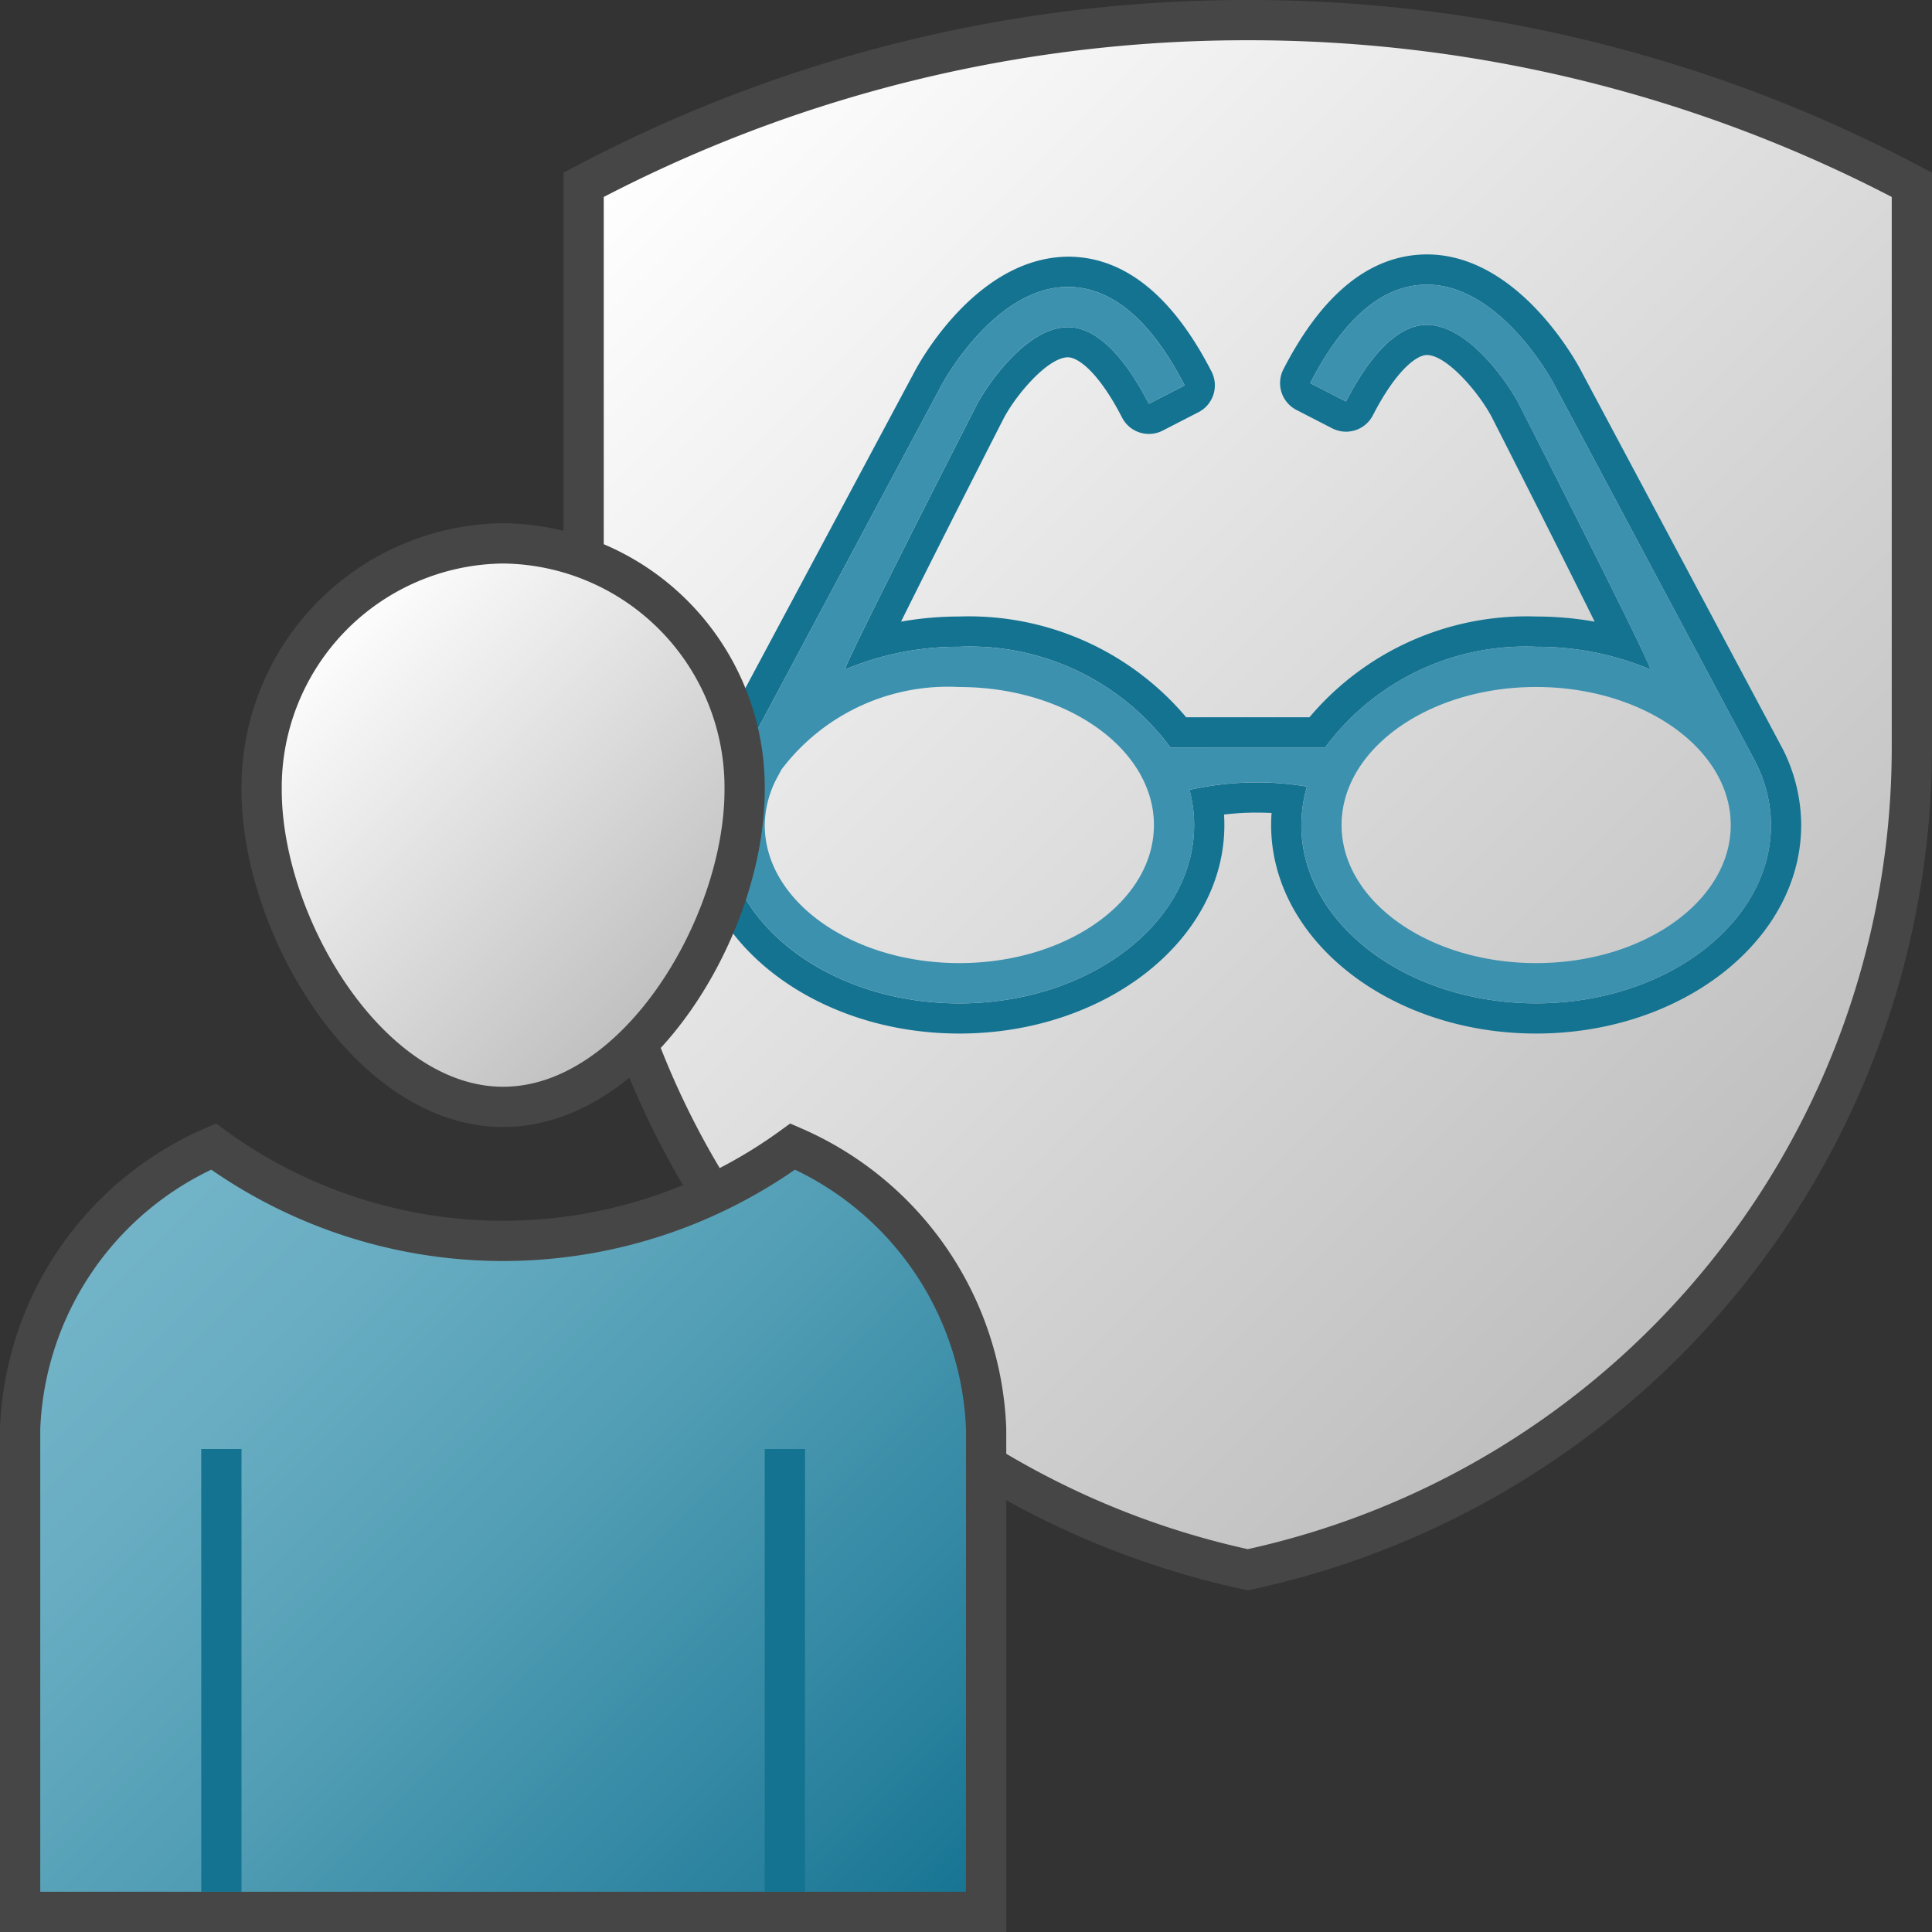 <svg id="Layer_1" data-name="Layer 1" xmlns="http://www.w3.org/2000/svg" xmlns:xlink="http://www.w3.org/1999/xlink" viewBox="0 0 48 48">
    <rect x="0" y="0" width="48" height="48" fill="#333333" stroke="none"/>
    <linearGradient id="linear-gradient" x1="17.092" y1="1.999" x2="44.908" y2="29.815" gradientUnits="userSpaceOnUse">
      <stop offset="0" stop-color="#fff"/>
      <stop offset="1" stop-color="#bebebe"/>
    </linearGradient>
    <linearGradient id="linear-gradient-2" x1="7.949" y1="15.602" x2="17.051" y2="24.704" xlink:href="#linear-gradient"/>
    <linearGradient id="Dark_Blue_Grad" data-name="Dark Blue Grad" x1="2.76" y1="30.282" x2="22.239" y2="49.761" gradientUnits="userSpaceOnUse">
      <stop offset="0" stop-color="#73b4c8"/>
      <stop offset="0.175" stop-color="#6aaec3"/>
      <stop offset="0.457" stop-color="#529eb5"/>
      <stop offset="0.809" stop-color="#2c839f"/>
      <stop offset="1" stop-color="#147391"/>
    </linearGradient>
  <path d="M31,.5A35.156,35.156,0,0,0,14.5,4.591V18.573A20.901,20.901,0,0,0,31,39,20.901,20.901,0,0,0,47.5,18.573V4.591A35.156,35.156,0,0,0,31,.5Z" stroke="#464646" stroke-miterlimit="10" fill="url(#linear-gradient)"/>
    <path d="M44.297,18.618,39.252,9.157c-.158-.293-1.593-2.836-3.8-2.836h-.02c-1.388.013-2.579.973-3.546,2.854a.75.75,0,0,0,.324,1.01l.889.457a.75.75,0,0,0,1.01-.324c.567-1.101,1.076-1.495,1.34-1.498.482,0,1.257.885,1.602,1.52.77,1.512,1.867,3.686,2.568,5.105a8.322,8.322,0,0,0-1.452-.128,7.061,7.061,0,0,0-5.634,2.503H29.47a7.064,7.064,0,0,0-5.636-2.503,8.297,8.297,0,0,0-1.448.127c.699-1.409,1.787-3.557,2.557-5.063.333-.62,1.106-1.504,1.59-1.504.268.003.778.396,1.344,1.497a.75.75,0,0,0,1.01.324l.889-.457a.75.75,0,0,0,.324-1.01c-.966-1.88-2.157-2.841-3.54-2.854-2.248,0-3.672,2.546-3.827,2.836L17.688,18.65a4.247,4.247,0,0,0-.438,1.848c0,2.856,2.954,5.18,6.584,5.18s6.585-2.324,6.585-5.18q0-.13-.008-.261a6.847,6.847,0,0,1,.808-.048q.186,0,.373.01-.011.15-.011.299c0,2.856,2.954,5.18,6.584,5.18s6.585-2.324,6.585-5.18A4.221,4.221,0,0,0,44.297,18.618Zm-6.132,6.31c-3.217,0-5.834-1.987-5.834-4.43a3.411,3.411,0,0,1,.14-.955,7.599,7.599,0,0,0-2.918.082,3.408,3.408,0,0,1,.115.874c0,2.442-2.617,4.43-5.835,4.43S18,22.941,18,20.498a3.471,3.471,0,0,1,.349-1.495l5.044-9.435c.054-.101,1.334-2.439,3.139-2.439h.02c1.082.011,2.051.834,2.88,2.447l-.889.457c-.444-.864-1.152-1.897-2-1.904h-.011c-1.007,0-1.971,1.379-2.258,1.913,0,0-3.365,6.589-3.276,6.589l.001,0a7.259,7.259,0,0,1,2.835-.562,6.199,6.199,0,0,1,5.247,2.503h3.84a6.193,6.193,0,0,1,5.245-2.503,7.265,7.265,0,0,1,2.832.56l.001,0c.094,0-3.289-6.645-3.289-6.645-.289-.532-1.256-1.912-2.258-1.912H35.44c-.848.009-1.555,1.041-1.999,1.904l-.889-.457c.829-1.613,1.799-2.438,2.879-2.447h.02c1.806,0,3.085,2.339,3.139,2.438l5.035,9.44A3.479,3.479,0,0,1,44,20.498C44,22.941,41.383,24.928,38.165,24.928Z" fill="#147391"/>
    <path d="M43.625,18.95,38.59,9.51c-.054-.1-1.333-2.438-3.139-2.438h-.02c-1.08.01-2.05.834-2.879,2.447l.889.457c.444-.863,1.151-1.896,1.999-1.904h.011c1.002,0,1.969,1.38,2.258,1.912,0,0,3.383,6.645,3.289,6.645l-.001,0a7.265,7.265,0,0,0-2.832-.56,6.193,6.193,0,0,0-5.245,2.503h-3.84a6.199,6.199,0,0,0-5.247-2.503,7.259,7.259,0,0,0-2.835.562l-.001,0c-.088,0,3.276-6.589,3.276-6.589.287-.534,1.251-1.913,2.258-1.913h.011c.848.008,1.556,1.04,2,1.904l.889-.457c-.829-1.613-1.798-2.437-2.88-2.447h-.02c-1.805,0-3.085,2.339-3.139,2.44l-5.044,9.435A3.471,3.471,0,0,0,18,20.498c0,2.442,2.617,4.43,5.834,4.43s5.835-1.987,5.835-4.43a3.408,3.408,0,0,0-.115-.874,7.599,7.599,0,0,1,2.918-.082,3.411,3.411,0,0,0-.14.955c0,2.442,2.617,4.43,5.834,4.43S44,22.941,44,20.498A3.479,3.479,0,0,0,43.625,18.95ZM23.834,23.928c-2.665,0-4.834-1.538-4.834-3.43a2.558,2.558,0,0,1,.332-1.223l.084-.157a5.185,5.185,0,0,1,4.418-2.049c2.666,0,4.835,1.538,4.835,3.43S26.5,23.928,23.834,23.928Zm14.331,0c-2.665,0-4.834-1.538-4.834-3.43s2.169-3.43,4.834-3.43S43,18.607,43,20.498,40.831,23.928,38.165,23.928Z" fill="#3c91af"/>
    <path d="M18.5,19.625c0,3.383-2.686,7.875-6,7.875s-6-4.492-6-7.875a6.064,6.064,0,0,1,6-6.125A6.064,6.064,0,0,1,18.5,19.625Z" stroke="#464646" stroke-miterlimit="10" fill="url(#linear-gradient-2)"/>
    <path d="M24.5,47.5V35.499a7.967,7.967,0,0,0-4.806-7.013,12.216,12.216,0,0,1-14.389,0A7.967,7.967,0,0,0,.5,35.499V47.5Z" stroke="#464646" stroke-miterlimit="10" fill="url(#Dark_Blue_Grad)"/>
    <line x1="5.5" y1="47" x2="5.5" y2="36" fill="none" stroke="#147391" stroke-miterlimit="10"/>
    <line x1="19.5" y1="47" x2="19.5" y2="36" fill="none" stroke="#147391" stroke-miterlimit="10"/>
</svg>
